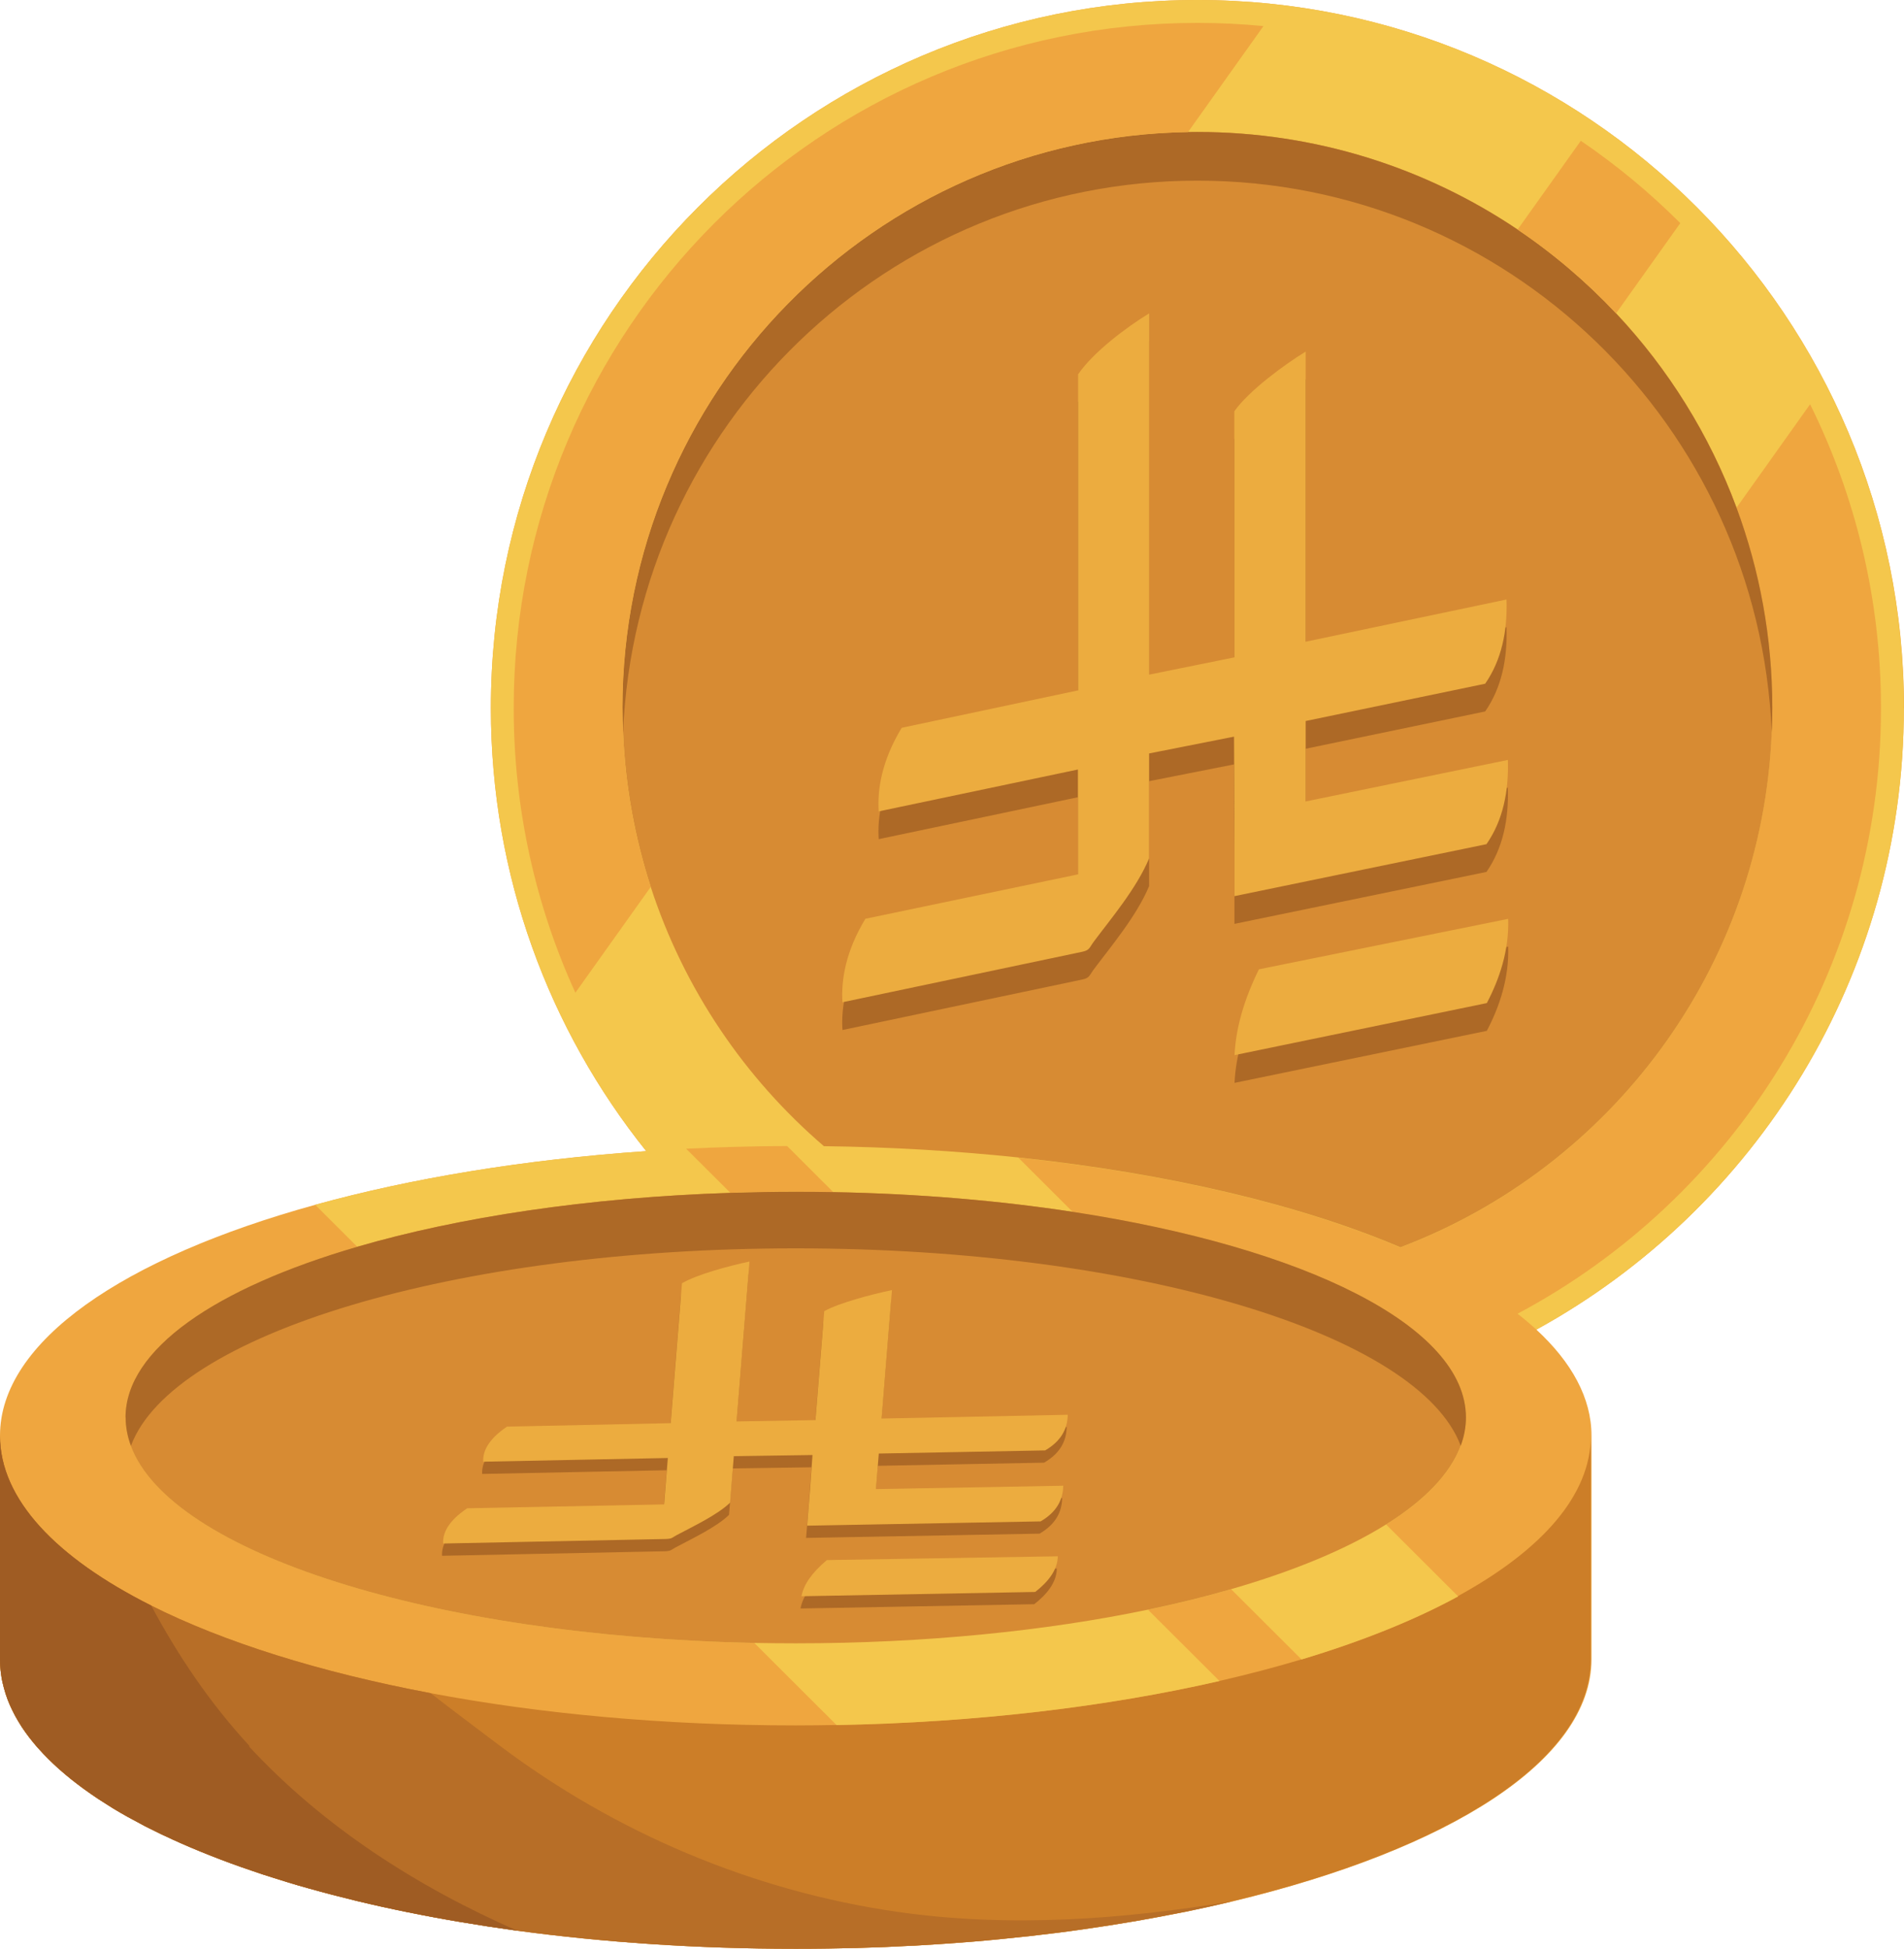 <svg width="85" height="87" viewBox="0 0 85 87" fill="none" xmlns="http://www.w3.org/2000/svg">
<g clip-path="url(#clip0_66_1134)">
<path d="M85 31.613C85 14.155 70.876 0 53.455 0C36.034 0 21.914 14.155 21.914 31.613C21.914 39.097 24.511 45.974 28.849 51.388C23.373 51.766 18.345 52.604 14.072 53.784C5.523 56.144 0 59.882 0 64.09V74.066C0 74.22 0.011 74.374 0.026 74.529C0.026 74.566 0.033 74.599 0.037 74.635C0.055 74.786 0.077 74.937 0.11 75.088C0.114 75.106 0.121 75.124 0.125 75.143C0.154 75.279 0.194 75.415 0.235 75.551C0.246 75.584 0.253 75.613 0.264 75.646C0.312 75.793 0.367 75.94 0.429 76.084C0.44 76.109 0.455 76.135 0.466 76.165C0.524 76.293 0.587 76.425 0.656 76.554C0.671 76.58 0.682 76.606 0.697 76.631C0.778 76.775 0.862 76.918 0.954 77.061C0.972 77.091 0.994 77.12 1.012 77.15C1.1 77.282 1.196 77.414 1.295 77.543C1.306 77.558 1.317 77.572 1.328 77.587C1.438 77.73 1.555 77.87 1.676 78.01C1.702 78.039 1.727 78.068 1.757 78.098C2.01 78.381 2.289 78.656 2.593 78.932C2.622 78.958 2.655 78.987 2.685 79.013C2.839 79.149 3 79.285 3.165 79.417C3.176 79.428 3.191 79.436 3.202 79.447C3.36 79.572 3.528 79.7 3.697 79.825C3.726 79.847 3.759 79.87 3.789 79.891C3.95 80.005 4.111 80.123 4.28 80.237C4.302 80.252 4.328 80.266 4.35 80.281C4.375 80.296 4.397 80.314 4.423 80.329C4.5 80.38 4.581 80.428 4.658 80.476C4.768 80.546 4.878 80.616 4.992 80.685C5.017 80.7 5.039 80.715 5.061 80.73C5.27 80.858 5.487 80.983 5.707 81.104C5.74 81.123 5.769 81.141 5.802 81.156C5.945 81.233 6.092 81.31 6.239 81.391C6.319 81.435 6.396 81.476 6.477 81.52C6.481 81.52 6.488 81.523 6.492 81.527C6.492 81.527 6.525 81.546 6.543 81.553C6.708 81.637 6.877 81.722 7.045 81.803C7.104 81.832 7.166 81.862 7.229 81.887C7.262 81.902 7.298 81.92 7.332 81.935C7.581 82.053 7.838 82.17 8.098 82.288C8.278 82.369 8.461 82.446 8.648 82.527C8.733 82.564 8.821 82.597 8.909 82.633C8.942 82.648 8.975 82.659 9.008 82.674C9.264 82.781 9.528 82.883 9.792 82.986C10.104 83.104 10.423 83.222 10.746 83.335C10.772 83.343 10.797 83.354 10.823 83.361C10.889 83.383 10.959 83.405 11.025 83.431C11.263 83.516 11.505 83.597 11.747 83.677C11.758 83.681 11.769 83.685 11.784 83.688C11.942 83.74 12.096 83.791 12.257 83.843C12.418 83.894 12.58 83.942 12.741 83.993C12.752 83.993 12.759 84.001 12.771 84.004C12.815 84.019 12.859 84.034 12.906 84.045C13.189 84.129 13.478 84.214 13.772 84.295C13.794 84.302 13.816 84.306 13.838 84.313C14.201 84.416 14.564 84.515 14.938 84.611C15.261 84.695 15.591 84.776 15.921 84.857C15.947 84.865 15.976 84.868 16.002 84.876C16.119 84.905 16.236 84.934 16.357 84.96C16.57 85.011 16.787 85.056 17.003 85.107C17.043 85.115 17.08 85.126 17.12 85.133C17.476 85.21 17.835 85.287 18.199 85.361C18.224 85.364 18.25 85.372 18.276 85.375C18.375 85.394 18.474 85.416 18.573 85.438C18.826 85.489 19.079 85.534 19.335 85.581C19.372 85.589 19.413 85.596 19.449 85.603C19.827 85.673 20.208 85.739 20.597 85.805C20.616 85.805 20.63 85.813 20.648 85.813C20.883 85.853 21.122 85.89 21.356 85.927C21.525 85.953 21.69 85.982 21.859 86.008C22.273 86.07 22.691 86.129 23.113 86.188C26.971 86.71 31.149 86.996 35.51 86.996C35.913 86.996 36.313 86.996 36.712 86.989C36.815 86.989 36.914 86.989 37.017 86.985C37.391 86.978 37.761 86.971 38.132 86.963C38.158 86.963 38.187 86.963 38.213 86.963C38.609 86.952 39.005 86.938 39.397 86.923C39.489 86.923 39.577 86.915 39.669 86.912C40.028 86.897 40.388 86.879 40.743 86.86C40.78 86.86 40.813 86.86 40.85 86.857C41.246 86.835 41.634 86.809 42.027 86.783C42.1 86.779 42.174 86.772 42.251 86.768C42.606 86.743 42.962 86.717 43.318 86.688C43.355 86.688 43.388 86.684 43.424 86.68C43.817 86.647 44.209 86.614 44.598 86.574C44.649 86.57 44.697 86.563 44.748 86.559C45.111 86.522 45.474 86.485 45.837 86.445C45.867 86.445 45.892 86.438 45.922 86.438C46.314 86.394 46.707 86.346 47.096 86.298C47.117 86.298 47.139 86.291 47.161 86.291C47.539 86.243 47.913 86.195 48.284 86.14C48.302 86.14 48.321 86.136 48.339 86.133C49.12 86.022 49.89 85.901 50.646 85.772C50.653 85.772 50.664 85.772 50.671 85.769C51.431 85.636 52.179 85.497 52.909 85.35C52.909 85.35 52.912 85.35 52.916 85.35C53.65 85.199 54.365 85.041 55.065 84.872C64.693 82.56 71.049 78.587 71.049 74.07V64.094C71.049 62.422 70.176 60.823 68.588 59.356C78.365 53.986 84.993 43.577 84.993 31.617L85 31.613Z" fill="#EFA63F"/>
<path d="M65.096 71.261C63.156 72.32 60.798 73.268 58.106 74.077C56.943 74.426 55.722 74.746 54.442 75.04C49.446 76.186 43.611 76.892 37.347 77.006C36.742 77.017 36.137 77.025 35.524 77.025C29.649 77.025 24.103 76.506 19.222 75.584C14.267 74.65 9.994 73.305 6.745 71.673C2.501 69.541 -0.004 66.924 -0.004 64.09V74.066C-0.004 74.22 0.007 74.374 0.022 74.529C0.022 74.566 0.029 74.599 0.033 74.635C0.051 74.786 0.073 74.937 0.106 75.088C0.11 75.106 0.117 75.124 0.121 75.143C0.15 75.279 0.191 75.415 0.231 75.551C0.242 75.584 0.249 75.613 0.26 75.646C0.308 75.793 0.363 75.94 0.425 76.084C0.436 76.109 0.451 76.135 0.462 76.165C0.521 76.293 0.583 76.425 0.653 76.554C0.668 76.58 0.679 76.606 0.693 76.631C0.774 76.775 0.858 76.918 0.95 77.061C0.968 77.091 0.99 77.12 1.009 77.15C1.097 77.282 1.192 77.414 1.291 77.543C1.302 77.558 1.313 77.572 1.324 77.587C1.434 77.73 1.551 77.87 1.672 78.01C1.698 78.039 1.724 78.068 1.753 78.098C2.006 78.381 2.285 78.656 2.589 78.932C2.619 78.958 2.652 78.987 2.681 79.013C2.835 79.149 2.996 79.285 3.161 79.417C3.172 79.428 3.187 79.436 3.198 79.447C3.356 79.572 3.525 79.7 3.693 79.825C3.723 79.847 3.756 79.869 3.785 79.891C3.968 80.024 4.155 80.152 4.346 80.281C4.372 80.296 4.394 80.314 4.419 80.329C4.603 80.45 4.794 80.568 4.984 80.689C5.01 80.704 5.032 80.719 5.054 80.733C5.263 80.858 5.479 80.987 5.699 81.108C5.732 81.126 5.762 81.145 5.795 81.159C6.015 81.281 6.239 81.402 6.47 81.523C6.473 81.523 6.481 81.527 6.484 81.531C6.723 81.652 6.968 81.773 7.221 81.895C7.254 81.909 7.291 81.928 7.324 81.942C7.827 82.181 8.355 82.413 8.901 82.637C8.934 82.652 8.967 82.663 9 82.677C9.558 82.905 10.137 83.126 10.739 83.339C10.764 83.347 10.79 83.358 10.816 83.365C11.12 83.471 11.428 83.578 11.74 83.681C11.751 83.685 11.762 83.688 11.777 83.692C12.092 83.795 12.411 83.894 12.734 83.993C12.745 83.993 12.752 84.001 12.763 84.004C13.09 84.104 13.423 84.203 13.761 84.295C13.783 84.302 13.805 84.306 13.827 84.313C14.502 84.504 15.198 84.684 15.91 84.857C15.936 84.865 15.965 84.868 15.991 84.876C16.706 85.048 17.436 85.21 18.184 85.361C18.21 85.364 18.235 85.372 18.261 85.375C19.016 85.53 19.79 85.673 20.579 85.805C20.597 85.805 20.612 85.813 20.63 85.813C21.03 85.879 21.43 85.945 21.837 86.008C22.248 86.07 22.666 86.129 23.084 86.188C26.942 86.71 31.119 86.996 35.48 86.996C35.884 86.996 36.283 86.996 36.683 86.989C36.786 86.989 36.885 86.989 36.988 86.985C37.362 86.978 37.732 86.971 38.103 86.963C38.128 86.963 38.158 86.963 38.183 86.963C38.579 86.952 38.975 86.938 39.368 86.923C39.46 86.923 39.548 86.915 39.639 86.912C39.999 86.897 40.358 86.879 40.714 86.86C40.751 86.86 40.784 86.86 40.82 86.857C41.216 86.835 41.605 86.809 41.998 86.783C42.071 86.779 42.144 86.772 42.221 86.768C42.577 86.743 42.933 86.717 43.288 86.688C43.325 86.688 43.358 86.684 43.395 86.68C43.787 86.647 44.18 86.614 44.569 86.574C44.62 86.57 44.667 86.563 44.719 86.559C45.082 86.522 45.445 86.485 45.808 86.445C45.837 86.445 45.863 86.438 45.892 86.438C46.285 86.394 46.677 86.346 47.066 86.298C47.088 86.298 47.11 86.291 47.132 86.291C47.51 86.243 47.884 86.195 48.254 86.14C48.273 86.14 48.291 86.136 48.309 86.132C49.091 86.022 49.861 85.901 50.616 85.772C50.624 85.772 50.635 85.772 50.642 85.769C51.401 85.636 52.149 85.497 52.879 85.35C52.879 85.35 52.883 85.35 52.887 85.35C53.62 85.199 54.335 85.041 55.036 84.872C64.663 82.56 71.019 78.587 71.019 74.069V64.094C71.019 66.748 68.826 69.21 65.063 71.265L65.096 71.261Z" fill="#CC7E28"/>
<path d="M55.069 84.868C50.125 85.692 45.056 86.063 40.079 85.35C33.635 84.427 27.485 81.829 22.284 77.91C21.224 77.109 20.201 76.345 19.222 75.584C14.267 74.65 9.994 73.305 6.745 71.673C2.501 69.541 -0.004 66.924 -0.004 64.09V74.066C-0.004 74.22 0.007 74.374 0.022 74.529C0.022 74.566 0.029 74.599 0.033 74.635C0.051 74.786 0.073 74.937 0.106 75.088C0.11 75.106 0.117 75.124 0.121 75.143C0.15 75.279 0.191 75.415 0.231 75.551C0.242 75.584 0.249 75.613 0.26 75.646C0.308 75.793 0.363 75.94 0.425 76.084C0.436 76.109 0.451 76.135 0.462 76.165C0.521 76.293 0.583 76.425 0.653 76.554C0.668 76.58 0.679 76.606 0.693 76.631C0.774 76.775 0.858 76.918 0.95 77.061C0.968 77.091 0.99 77.12 1.009 77.15C1.097 77.282 1.192 77.414 1.291 77.543C1.302 77.558 1.313 77.572 1.324 77.587C1.434 77.73 1.551 77.87 1.672 78.01C1.698 78.039 1.724 78.068 1.753 78.098C2.006 78.381 2.285 78.656 2.589 78.932C2.619 78.958 2.652 78.987 2.681 79.013C2.835 79.149 2.996 79.285 3.161 79.417C3.172 79.428 3.187 79.436 3.198 79.447C3.356 79.572 3.525 79.7 3.693 79.825C3.723 79.847 3.756 79.869 3.785 79.891C3.968 80.024 4.155 80.152 4.346 80.281C4.372 80.296 4.394 80.314 4.419 80.329C4.603 80.45 4.794 80.568 4.984 80.689C5.01 80.704 5.032 80.719 5.054 80.733C5.263 80.858 5.479 80.987 5.699 81.108C5.732 81.126 5.762 81.145 5.795 81.159C6.015 81.281 6.239 81.402 6.47 81.523C6.473 81.523 6.481 81.527 6.484 81.531C6.723 81.652 6.968 81.773 7.221 81.895C7.254 81.909 7.291 81.928 7.324 81.942C7.827 82.181 8.355 82.413 8.901 82.637C8.934 82.652 8.967 82.663 9 82.677C9.558 82.905 10.137 83.126 10.739 83.339C10.764 83.347 10.79 83.358 10.816 83.365C11.12 83.471 11.428 83.578 11.74 83.681C11.751 83.685 11.762 83.688 11.777 83.692C12.092 83.795 12.411 83.894 12.734 83.993C12.745 83.993 12.752 84.001 12.763 84.004C13.09 84.104 13.423 84.203 13.761 84.295C13.783 84.302 13.805 84.306 13.827 84.313C14.502 84.504 15.198 84.684 15.91 84.857C15.936 84.865 15.965 84.868 15.991 84.876C16.706 85.048 17.436 85.21 18.184 85.361C18.21 85.364 18.235 85.372 18.261 85.375C19.016 85.53 19.79 85.673 20.579 85.805C20.597 85.805 20.612 85.813 20.63 85.813C21.03 85.879 21.43 85.945 21.837 86.008C22.248 86.07 22.666 86.129 23.084 86.188C26.942 86.71 31.119 86.996 35.48 86.996C35.884 86.996 36.283 86.996 36.683 86.989C36.786 86.989 36.885 86.989 36.988 86.985C37.362 86.978 37.732 86.971 38.103 86.963C38.128 86.963 38.158 86.963 38.183 86.963C38.579 86.952 38.975 86.938 39.368 86.923C39.46 86.923 39.548 86.915 39.639 86.912C39.999 86.897 40.358 86.879 40.714 86.86C40.751 86.86 40.784 86.86 40.82 86.857C41.216 86.835 41.605 86.809 41.998 86.783C42.071 86.779 42.144 86.772 42.221 86.768C42.577 86.743 42.933 86.717 43.288 86.688C43.325 86.688 43.358 86.684 43.395 86.68C43.787 86.647 44.18 86.614 44.569 86.574C44.62 86.57 44.668 86.563 44.719 86.559C45.082 86.522 45.445 86.485 45.808 86.445C45.837 86.445 45.863 86.438 45.892 86.438C46.285 86.394 46.677 86.346 47.066 86.298C47.088 86.298 47.11 86.291 47.132 86.291C47.51 86.243 47.884 86.195 48.255 86.14C48.273 86.14 48.291 86.136 48.309 86.132C49.091 86.022 49.861 85.901 50.616 85.772C50.624 85.772 50.635 85.772 50.642 85.769C51.401 85.636 52.149 85.497 52.879 85.35C52.879 85.35 52.883 85.35 52.887 85.35C53.62 85.199 54.335 85.041 55.036 84.872L55.069 84.868Z" fill="#B76E27"/>
<path d="M53.455 0C36.034 0 21.914 14.155 21.914 31.613C21.914 39.097 24.51 45.974 28.849 51.388C23.373 51.766 18.345 52.604 14.072 53.784L15.95 55.659C9.616 57.508 5.608 60.235 5.608 63.282C5.608 63.712 5.688 64.131 5.842 64.546C7.614 69.313 19.266 73.044 33.672 73.342L37.347 77.01C43.611 76.896 49.446 76.187 54.442 75.043L51.251 71.861C52.56 71.588 53.8 71.283 54.962 70.945L58.105 74.081C60.797 73.272 63.156 72.324 65.096 71.265L61.88 68.056C63.589 66.987 64.74 65.803 65.206 64.55C65.36 64.135 65.441 63.712 65.441 63.285C65.441 59.206 58.245 55.692 47.895 54.108L45.46 51.678C52.179 52.391 58.08 53.803 62.514 55.688C71.896 52.138 78.655 43.239 79.091 32.705C79.106 32.345 79.117 31.985 79.117 31.621C79.117 28.474 78.552 25.46 77.518 22.671L80.808 18.047C82.832 22.138 83.973 26.743 83.973 31.617C83.973 43.335 77.401 53.508 67.748 58.647C68.045 58.879 68.327 59.117 68.588 59.356C78.365 53.986 84.993 43.577 84.993 31.617C85 14.155 70.876 0 53.455 0Z" fill="#F4C74C"/>
<path d="M77.525 22.663C76.319 19.41 74.478 16.466 72.149 13.989C70.828 12.585 69.354 11.328 67.751 10.247C63.666 7.498 58.747 5.892 53.455 5.892C53.316 5.892 53.176 5.892 53.037 5.896C39.056 6.12 27.789 17.547 27.789 31.613C27.789 31.977 27.8 32.337 27.815 32.697C27.914 35.094 28.343 37.406 29.051 39.593C30.529 44.139 33.239 48.127 36.782 51.167C39.786 51.204 42.694 51.38 45.463 51.671C52.182 52.384 58.084 53.795 62.518 55.681C71.899 52.13 78.659 43.232 79.095 32.697C79.11 32.337 79.121 31.977 79.121 31.613C79.121 28.467 78.556 25.453 77.522 22.663H77.525Z" fill="#D78B33"/>
<path d="M27.789 31.613C27.789 31.977 27.8 32.337 27.815 32.697C28.384 18.995 39.647 8.064 53.455 8.064C67.263 8.064 78.527 18.999 79.095 32.697C79.11 32.337 79.121 31.977 79.121 31.613C79.121 28.467 78.556 25.453 77.522 22.663C76.315 19.41 74.474 16.466 72.145 13.989C70.825 12.585 69.35 11.328 67.748 10.247C63.662 7.498 58.744 5.892 53.451 5.892C53.312 5.892 53.173 5.892 53.033 5.896C39.053 6.12 27.786 17.547 27.786 31.613H27.789Z" fill="#AD6926"/>
<path d="M47.899 54.1C44.609 53.597 41 53.288 37.2 53.218C36.647 53.207 36.089 53.203 35.524 53.203C34.538 53.203 33.562 53.222 32.601 53.251C26.264 53.457 20.502 54.332 15.947 55.659C9.613 57.507 5.604 60.235 5.604 63.282C5.604 63.712 5.685 64.131 5.839 64.546C7.61 69.313 19.262 73.044 33.668 73.342C34.281 73.353 34.901 73.36 35.524 73.36C41.293 73.36 46.681 72.809 51.251 71.857C52.56 71.585 53.8 71.28 54.962 70.942C57.764 70.133 60.115 69.155 61.88 68.052C63.589 66.983 64.74 65.799 65.206 64.546C65.36 64.131 65.441 63.708 65.441 63.282C65.441 59.202 58.245 55.688 47.895 54.104L47.899 54.1Z" fill="#D78B33"/>
<path d="M25.688 44.32C23.92 40.449 22.933 36.145 22.933 31.61C22.933 14.717 36.599 1.022 53.455 1.022C54.449 1.022 55.435 1.07 56.404 1.165L53.037 5.896C39.056 6.12 27.789 17.547 27.789 31.613C27.789 31.977 27.8 32.337 27.815 32.698C27.914 35.094 28.343 37.406 29.051 39.593L25.684 44.32H25.688Z" fill="#EFA63F"/>
<path d="M35.528 53.2C34.541 53.2 33.566 53.218 32.605 53.248L30.632 51.281C32.106 51.208 33.61 51.167 35.139 51.16L37.2 53.218C36.646 53.207 36.089 53.203 35.524 53.203L35.528 53.2Z" fill="#EFA63F"/>
<path d="M67.751 10.247L70.572 6.285C72.167 7.369 73.652 8.601 75.013 9.961L72.145 13.989C70.825 12.585 69.35 11.328 67.748 10.247H67.751Z" fill="#EFA63F"/>
<path d="M5.611 63.278C5.611 63.708 5.692 64.127 5.846 64.542C7.695 59.573 20.278 55.728 35.528 55.728C50.778 55.728 63.361 59.573 65.21 64.542C65.364 64.127 65.444 63.704 65.444 63.278C65.444 59.198 58.249 55.684 47.899 54.1C44.609 53.597 41 53.288 37.2 53.218C36.647 53.207 36.089 53.203 35.524 53.203C34.538 53.203 33.562 53.222 32.601 53.251C26.264 53.457 20.502 54.332 15.947 55.659C9.613 57.507 5.604 60.235 5.604 63.282L5.611 63.278Z" fill="#AD6926"/>
<path d="M11.149 77.954C9.378 76.04 7.955 73.919 6.748 71.673C2.505 69.541 0 66.924 0 64.09V74.066C0 74.22 0.011 74.374 0.026 74.529C0.026 74.566 0.033 74.599 0.037 74.635C0.055 74.786 0.077 74.937 0.11 75.088C0.114 75.106 0.121 75.124 0.125 75.143C0.154 75.279 0.194 75.415 0.235 75.551C0.246 75.584 0.253 75.613 0.264 75.646C0.312 75.793 0.367 75.94 0.429 76.084C0.44 76.109 0.455 76.135 0.466 76.165C0.524 76.293 0.587 76.425 0.656 76.554C0.671 76.58 0.682 76.606 0.697 76.631C0.778 76.775 0.862 76.918 0.954 77.061C0.972 77.091 0.994 77.12 1.012 77.15C1.1 77.282 1.196 77.414 1.295 77.543C1.306 77.558 1.317 77.572 1.328 77.587C1.438 77.73 1.555 77.87 1.676 78.01C1.702 78.039 1.727 78.068 1.757 78.098C2.01 78.381 2.289 78.656 2.593 78.932C2.622 78.958 2.655 78.987 2.685 79.013C2.839 79.149 3 79.285 3.165 79.417C3.176 79.428 3.191 79.436 3.202 79.447C3.36 79.572 3.528 79.7 3.697 79.825C3.726 79.847 3.759 79.869 3.789 79.891C3.972 80.024 4.159 80.152 4.35 80.281C4.375 80.296 4.397 80.314 4.423 80.329C4.606 80.45 4.797 80.568 4.988 80.689C5.014 80.704 5.036 80.719 5.058 80.733C5.267 80.858 5.483 80.987 5.703 81.108C5.736 81.126 5.765 81.145 5.798 81.159C6.019 81.281 6.242 81.402 6.473 81.523C6.477 81.523 6.484 81.527 6.488 81.531C6.726 81.652 6.972 81.773 7.225 81.895C7.258 81.909 7.295 81.928 7.328 81.942C7.83 82.181 8.358 82.413 8.905 82.637C8.938 82.652 8.971 82.663 9.004 82.677C9.561 82.905 10.141 83.126 10.742 83.339C10.768 83.347 10.794 83.358 10.819 83.365C11.124 83.471 11.432 83.578 11.744 83.681C11.755 83.685 11.766 83.688 11.78 83.692C12.096 83.795 12.415 83.894 12.738 83.993C12.748 83.993 12.756 84.001 12.767 84.004C13.093 84.104 13.427 84.203 13.764 84.295C13.787 84.302 13.809 84.306 13.831 84.313C14.505 84.504 15.202 84.684 15.914 84.857C15.939 84.865 15.969 84.868 15.994 84.876C16.709 85.048 17.439 85.21 18.188 85.361C18.213 85.364 18.239 85.372 18.265 85.375C19.02 85.53 19.794 85.673 20.582 85.805C20.601 85.805 20.616 85.813 20.634 85.813C21.034 85.879 21.433 85.945 21.84 86.008C22.251 86.07 22.669 86.129 23.087 86.188C18.617 84.225 14.439 81.553 11.105 77.951L11.149 77.954Z" fill="#9F5C23"/>
<path fill-rule="evenodd" clip-rule="evenodd" d="M40.263 33.727L48.13 32.058V17.948C48.819 16.944 50.305 15.834 51.302 15.228V31.356L55.105 30.584V19.598C55.747 18.686 57.328 17.521 58.289 16.933V29.886L67.256 28C67.3 29.419 67.036 30.698 66.303 31.76L58.289 33.425V37.016L67.315 35.164C67.359 36.583 67.095 37.862 66.361 38.924L55.109 41.243V37.707L55.091 34.124L51.299 34.873V39.56C50.737 40.901 49.6 42.243 48.834 43.269C48.625 43.551 48.647 43.658 48.313 43.728L37.611 45.981C37.545 45 37.747 43.717 38.634 42.254L48.122 40.273V35.59L39.228 37.461C39.163 36.48 39.364 35.197 40.252 33.734L40.263 33.727ZM56.199 44.511L67.33 42.258C67.374 43.676 66.937 44.948 66.376 46.018L55.113 48.341C55.168 47.179 55.513 45.911 56.199 44.514V44.511Z" fill="#AD6926"/>
<path fill-rule="evenodd" clip-rule="evenodd" d="M40.263 32.488L48.13 30.819V16.709C48.819 15.706 50.305 14.596 51.302 13.989V30.117L55.105 29.346V18.359C55.747 17.448 57.328 16.283 58.289 15.695V28.647L67.256 26.762C67.3 28.18 67.036 29.459 66.303 30.522L58.289 32.187V35.778L67.315 33.925C67.359 35.344 67.095 36.623 66.361 37.685L55.109 40.005V36.469L55.091 32.885L51.299 33.635V38.321C50.737 39.663 49.6 41.004 48.834 42.03C48.625 42.313 48.647 42.419 48.313 42.489L37.611 44.742C37.545 43.761 37.747 42.478 38.634 41.015L48.122 39.034V34.352L39.228 36.222C39.163 35.241 39.364 33.958 40.252 32.495L40.263 32.488ZM56.199 43.272L67.33 41.019C67.374 42.438 66.937 43.709 66.376 44.779L55.113 47.102C55.168 45.941 55.513 44.672 56.199 43.276V43.272Z" fill="#ECAC3F"/>
<path fill-rule="evenodd" clip-rule="evenodd" d="M22.603 64.234L29.895 64.079L30.397 57.835C31.068 57.441 32.473 57.063 33.412 56.864L32.836 64.002L36.357 63.943L36.749 59.081C37.373 58.724 38.865 58.327 39.771 58.14L39.309 63.873L47.62 63.704C47.609 64.337 47.323 64.881 46.611 65.296L39.184 65.436L39.056 67.023L47.418 66.873C47.407 67.505 47.121 68.049 46.41 68.464L35.986 68.655L36.111 67.09L36.225 65.502L32.711 65.553L32.546 67.626C31.981 68.178 30.888 68.689 30.148 69.085C29.942 69.196 29.964 69.243 29.652 69.251L19.735 69.453C19.71 69.012 19.941 68.461 20.81 67.88L29.601 67.707L29.766 65.634L21.525 65.799C21.499 65.358 21.73 64.807 22.6 64.226L22.603 64.234ZM36.87 70.192L47.18 70.023C47.169 70.655 46.721 71.184 46.171 71.614L35.737 71.805C35.829 71.294 36.192 70.761 36.87 70.192Z" fill="#AD6926"/>
<path fill-rule="evenodd" clip-rule="evenodd" d="M22.651 63.686L29.942 63.532L30.445 57.287C31.116 56.894 32.52 56.515 33.459 56.317L32.883 63.455L36.404 63.396L36.797 58.533C37.42 58.176 38.913 57.779 39.819 57.592L39.357 63.326L47.668 63.157C47.657 63.789 47.37 64.333 46.659 64.748L39.232 64.888L39.104 66.476L47.466 66.325C47.455 66.957 47.169 67.501 46.457 67.917L36.034 68.108L36.159 66.542L36.272 64.954L32.759 65.006L32.594 67.079C32.029 67.63 30.936 68.141 30.195 68.538C29.99 68.648 30.012 68.696 29.7 68.703L19.783 68.905C19.757 68.464 19.988 67.913 20.858 67.332L29.649 67.159L29.814 65.087L21.573 65.252C21.547 64.811 21.778 64.26 22.647 63.679L22.651 63.686ZM36.914 69.644L47.224 69.475C47.213 70.107 46.765 70.637 46.215 71.067L35.781 71.258C35.873 70.747 36.236 70.214 36.914 69.644Z" fill="#ECAC3F"/>
</g>
<defs>
<clipPath id="clip0_66_1134">
<rect width="85" height="87" fill="white"/>
</clipPath>
</defs>
</svg>
